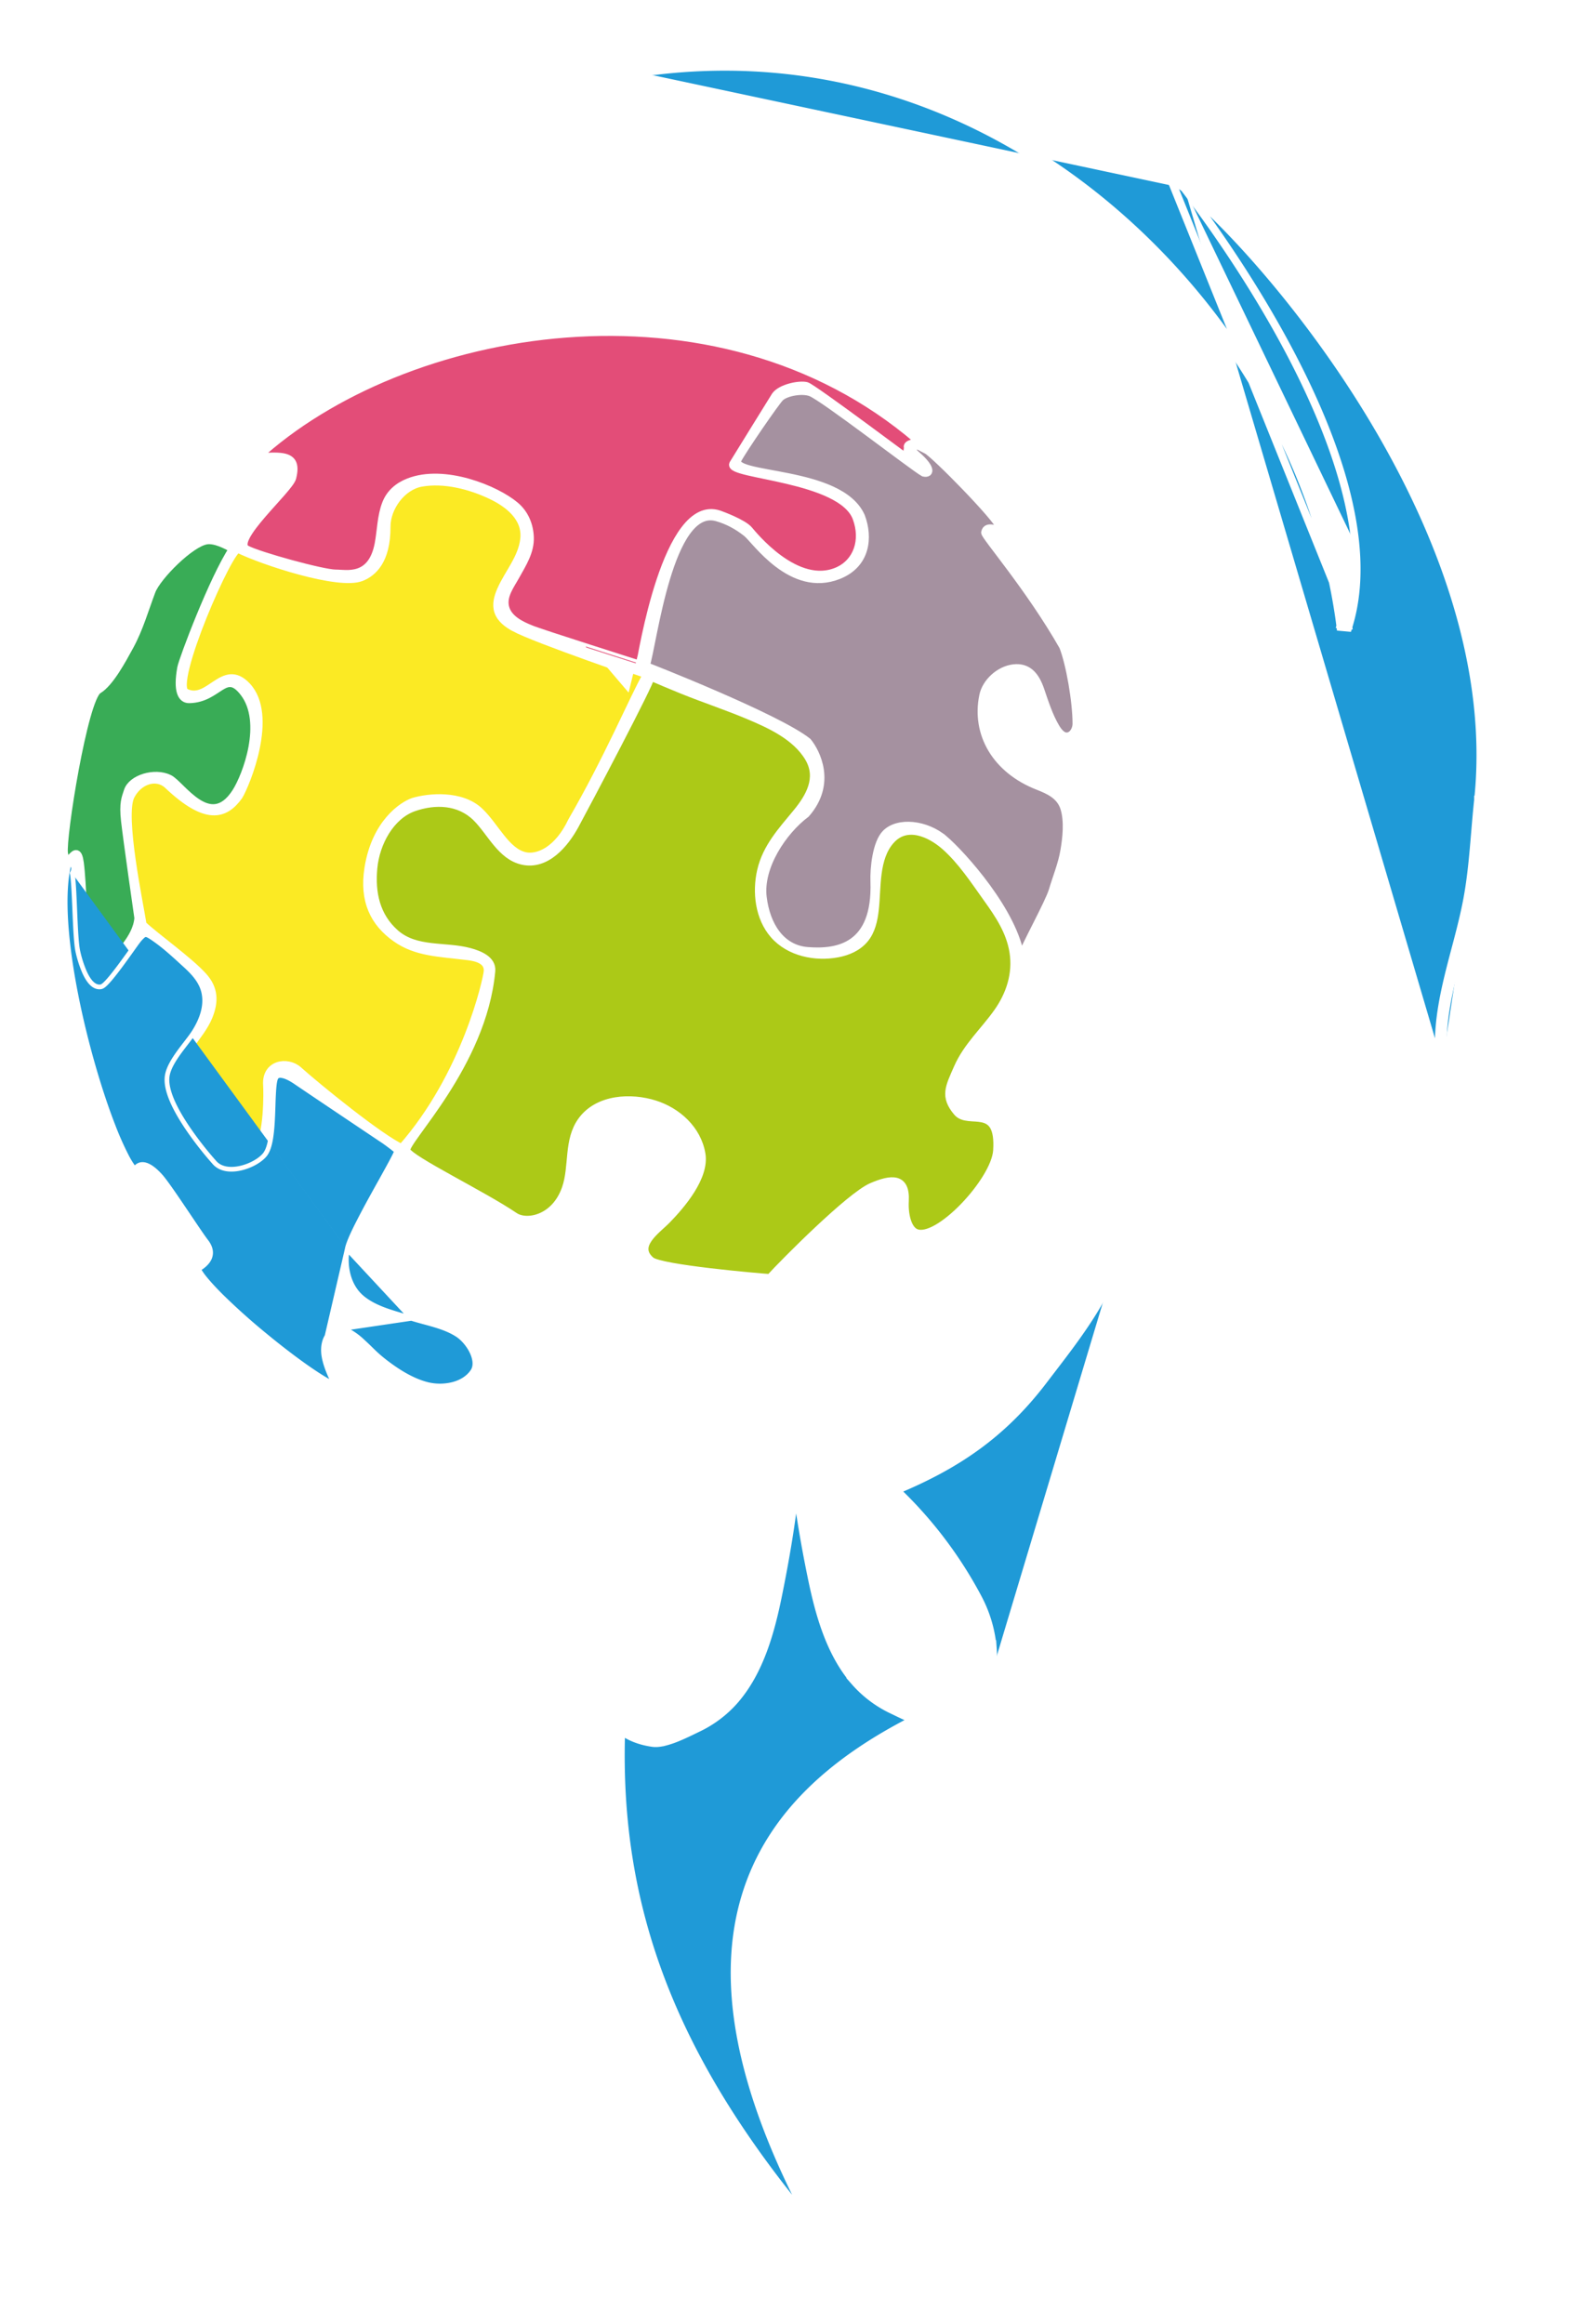 <svg width="101" height="148" fill="none" xmlns="http://www.w3.org/2000/svg"><g filter="url(#filter0_d_20_1115)" fill="#1F9AD7" stroke="#fff" stroke-width=".5"><path d="M56.82 104.884h.001l.218.105c.312.152.726.353 1.148.52-4.924 2.505-9.137 5.979-10.727 11.293-1.53 5.107-.615 11.849 4.295 20.955-8.99-10.669-12.57-20.293-12.196-31.548.527.391 1.192.662 2.009.776h0c.225.031.478-.001.728-.061a5.89 5.89 0 00.779-.256c.417-.167.83-.368 1.14-.519l.2-.097a7.27 7.27 0 002.377-1.788v-.001c1.61-1.851 2.298-4.406 2.768-6.732.458-2.26.872-4.676 1.121-7.094a79.72 79.72 0 00.991 5.923h0c.473 2.326 1.158 4.88 2.768 6.732v.001a7.336 7.336 0 002.38 1.791zM91.768 64.3a35.569 35.569 0 001.174 4.88h0l-.927-4.921m-.247.04l.247-.04m-.247.04s0 0 0 0l.247-.04m-.247.04c-.317-1.935-.061-3.799.352-5.622.169-.746.365-1.49.56-2.228l.13-.491c.236-.903.462-1.8.63-2.703M92.015 64.26c-.436-2.661.235-5.2.906-7.745.282-1.067.564-2.135.765-3.213.26-1.404.38-2.826.5-4.251a81.05 81.05 0 01.19-2.079C96.364 28.298 78.159 9.236 74.903 7.316a52.337 52.337 0 01.522.673M93.44 53.255s0 0 0 0l.243.045-.243-.045zm0 0c.259-1.392.376-2.792.495-4.21.058-.695.117-1.395.192-2.1m0 0s0 0 0 0l.249.026-.249-.027zm0 0c1.05-9.868-3.59-19.872-8.672-27.376-2.539-3.747-5.18-6.86-7.26-9.004-1.04-1.073-1.935-1.9-2.605-2.444l-.165-.132m0 0a6.324 6.324 0 00-.689-.48c-.176-.225-.273-.344-.273-.344l11.322 28.126c.027.19.053.38.077.57l-.248.03-.239-.075c.057-.178.109-.357.155-.539C82.752 16.037 63.417-3.928 39.136.667a22.93 22.93 0 011.719-.033m34.57 7.355c.382.5.886 1.176 1.47 1.995 1.318 1.85 3.042 4.433 4.658 7.357 1.615 2.923 3.126 6.194 4.017 9.42.89 3.225 1.166 6.43.282 9.207l-.487-.045c-1.253-9.94-7.001-20.16-15.62-27.1C62.021 2.606 52.002-.973 40.854.635m0 0c-.56.08-1.123.175-1.689.282l1.689-.282zM73.86 33.168c.055-.38.068-.803.042-1.265.08.415.15.825.206 1.23l-.248.035zm0 0a23.26 23.26 0 00-.207-1.234c.024.44.011.842-.04 1.199l.247.035zm-11 70.336c.322-.76.425-1.629.364-2.506a8.283 8.283 0 00-.95-3.253 26.761 26.761 0 00-5.197-6.851c3.81-1.584 6.743-3.542 9.358-6.974l.482-.63c2.077-2.706 4.434-5.777 4.827-9.381m0 0s0 0 0 0l-.249-.027.249.027zM5.012 25.422a85.16 85.16 0 00-.717.655c.288-.151.575-.3.86-.447.241-.219.482-.435.722-.65-.287.146-.576.293-.865.442zm61.641 7.882l.124.22a4.04 4.04 0 01.202-.15l-.123-.219a4.229 4.229 0 00-.203.149zm.894-.51h-.001l.084.236-.082-.236h-.001z"/></g><path d="M36.62 52.538c-.662 1.221-1.84 2.606-3.336 2.279-1.382-.306-2.008-1.823-2.949-2.756-1.087-1.075-2.626-1.121-3.989-.644-1.47.516-2.419 2.243-2.568 3.866-.146 1.58.166 3.065 1.396 4.148 1.325 1.164 3.187.758 4.747 1.189.625.17 1.434.502 1.369 1.21-.55 6.003-5.627 10.87-5.409 11.439.224.577 4.859 2.805 6.884 4.183.754.513 2.575.2 3.265-1.773.492-1.41.098-3.069 1.026-4.329 1.046-1.42 3.14-1.51 4.648-1.029 1.41.449 2.704 1.58 2.97 3.165.244 1.453-1.271 3.23-2.2 4.183-.648.666-2.14 1.641-1.032 2.603.595.52 6.89 1.06 7.59 1.107.925-1.015 5.09-5.205 6.483-5.807 1.254-.54 2.195-.63 2.11.908-.048.851.17 1.784.683 2.015 1.396.627 5.062-3.3 5.188-5.226.2-3.033-1.81-1.602-2.528-2.442-.866-1.015-.513-1.606.02-2.827.595-1.364 1.696-2.35 2.535-3.535.795-1.122 1.233-2.443 1.013-3.845-.204-1.303-.925-2.382-1.665-3.41-.826-1.154-1.631-2.393-2.691-3.33-.951-.836-2.443-1.506-3.452-.377-1.03 1.15-.85 2.99-1.016 4.436-.075.662-.224 1.346-.656 1.862-.435.52-1.073.79-1.712.911-1.403.27-3.072-.057-4.064-1.196-.937-1.075-1.131-2.695-.815-4.07.343-1.494 1.335-2.555 2.263-3.684.825-1 1.532-2.214.781-3.496-.815-1.388-2.49-2.143-3.873-2.723-1.383-.58-2.806-1.05-4.2-1.613-.669-.27-1.335-.556-2-.837.04.296-4.088 8.103-4.815 9.445z" fill="#ACC917" stroke="#fff" stroke-width=".5" stroke-miterlimit="10"/><path d="M32.757 39.965c-.418-.228-.863-.54-1.03-1.029-.152-.452-.013-.929.167-1.345.472-1.086 1.356-2.044 1.488-3.269.15-1.377-1.023-2.26-2.083-2.77-1.335-.64-3-1.07-4.47-.811-1.227.217-2.213 1.563-2.21 2.798.007 2.154-.873 2.927-1.613 3.219-1.427.57-6.296-1.04-7.828-1.798-.496-.246-4.397 8.63-3.357 9.135 1.495.733 2.395-1.986 3.89-.416 1.78 1.865-.05 6.262-.5 7.006-.896 1.253-2.096 1.595-4.518-.694-.717-.677-1.862-.314-2.372.697-.632 1.25.554 6.843.765 8.196.893.836 2.952 2.282 3.86 3.293.703.783.73 1.598.336 2.56-.513 1.256-1.896 2.339-2.063 3.727-.17 1.41 1.852 4.048 2.895 4.995.816.744 1.475.52 2.294-.356.665-.712.628-3.617.598-4.009-.099-1.36 1.297-1.57 1.994-.943 1.213 1.09 5.232 4.354 6.584 4.952 4.091-4.639 5.427-10.723 5.47-11.24.062-.697-.662-.897-1.226-.968-1.858-.231-3.31-.235-4.614-1.157-1.386-.979-2.086-2.374-1.753-4.464.459-2.87 2.178-3.98 2.85-4.219.986-.299 3.065-.495 4.23.62 1.003.954 1.669 2.545 2.878 2.833.792.19 2.097-.313 3-2.221 2.267-3.913 3.901-7.768 4.696-9.192 0-.004-7.03-2.404-8.358-3.13z" fill="#FBEA24" stroke="#fff" stroke-width=".5" stroke-miterlimit="10"/><path d="M60.123 53.444c-1.145-.979-2.922-1.168-3.714-.367-.598.606-.758 2.215-.727 3.059.142 4.165-2.324 4.574-4.25 4.421-1.72-.135-2.644-1.652-2.858-3.428-.234-1.951 1.288-4.215 2.752-5.312 1.696-1.937.642-3.934.109-4.585-1.927-1.542-10.207-4.789-10.312-4.82.462-1.382 1.481-10.318 4.526-9.47.71.199 1.335.544 1.902.996.568.449 2.854 3.888 5.851 2.692 1.777-.709 1.933-2.418 1.434-3.739-1.339-3.04-8.474-2.442-7.855-3.638.316-.609 2.442-3.71 2.71-3.952.381-.345 1.4-.516 1.94-.313.816.31 6.613 4.806 7.194 5.112.475.1.428-.349-.428-1.096-1.234-1.075 1.08-.463.618-.35.513.264 4.519 4.337 4.682 4.946-.123.295-.856-.25-.965.306-.04.203 2.854 3.539 4.97 7.26.432 1.1.85 3.502.85 4.92 0 .33-.197.75-.557.804-.35.05-.605-.303-.768-.573-.428-.723-.7-1.581-.972-2.378-.292-.855-.76-1.503-1.719-1.385-.9.11-1.75.897-1.923 1.74-.503 2.432.812 4.71 3.486 5.757.713.278 1.44.61 1.685 1.431.245.823.136 1.855-.007 2.692-.146.869-.492 1.691-.74 2.531-.242.808-1.76 3.525-2.032 4.326-.404-2.923-3.74-6.608-4.882-7.587z" fill="#A591A0" stroke="#fff" stroke-width=".5" stroke-miterlimit="10"/><path d="M33.762 40.043c-.619-.256-1.397-.633-1.587-1.37-.187-.73.34-1.407.666-1.998.435-.783.941-1.559.904-2.474-.034-.783-.337-1.502-.935-2.004-1.21-1.026-4.515-2.396-6.798-1.488-.646.256-1.172.69-1.434 1.374-.31.804-.31 1.709-.469 2.552-.438 2.304-2.083 1.88-2.735 1.884-.815 0-4.92-1.132-5.674-1.542-1.053-.57 2.728-3.81 2.915-4.557.218-.876.007-1.26-.781-1.335-.493-.046-.992.01-1.485.057 9.245-8.516 29.223-12.168 42.093-1.11.218.184-.707.145-.639.444.068.3-.251.04.456.563.604.448.77 1.064.397.801-.414-.288-6.9-5.159-7.301-5.262-.449-.114-1.614.125-1.971.612 0 0-2.382 3.842-2.698 4.362-.306.712 6.908.85 7.859 3.431.533 1.446.02 2.799-1.128 3.344-2.688 1.267-5.548-2.382-5.735-2.592-.374-.424-1.685-.912-1.886-.983-3.36-1.125-4.937 9.171-5.042 9.573.004-.007-6.289-1.99-6.992-2.282z" fill="#E34D78" stroke="#fff" stroke-width=".5" stroke-miterlimit="10"/><path d="M14.838 34.938c-.478-.253-1.144-.602-1.678-.524-1.02.15-3.15 2.286-3.506 3.226-.449 1.193-.785 2.389-1.393 3.503-.486.89-1.264 2.343-2.005 2.788-.914.544-2.33 9.452-2.178 10.406.214 1.335.799-.947 1.01.612.166 1.218.264 4.789.264 4.789.16 2.15.636 2.947 1.383 2.004.693-.883 1.967-1.962 2.073-3.282 0 0-.7-4.867-.85-6.184-.132-1.165.041-1.467.177-1.901.248-.794 1.71-1.25 2.64-.794.768.377 2.603 3.424 4.247.865.663-1.03 1.964-4.454.503-6.348-1.2-1.549-1.583.395-3.476.427-.476.007-.778-.509-.513-1.993.092-.513 2.049-5.721 3.303-7.594z" fill="#39AC56" stroke="#fff" stroke-width=".5" stroke-miterlimit="10"/><path d="M22.11 79.551h0c.027-.161.102-.38.206-.628.104-.252.243-.547.402-.867a59.54 59.54 0 011.115-2.093c.13-.237.26-.47.385-.693.25-.45.48-.866.664-1.206.137-.255.246-.465.315-.615.03-.063.05-.112.063-.147a7.443 7.443 0 00-.403-.323c-.2-.152-.404-.298-.492-.355h-.001c-.239-.158-4.86-3.26-5.527-3.716h0c-.338-.231-.654-.385-.895-.419a.422.422 0 00-.264.03c-.057.032-.11.09-.145.206-.062.207-.094.551-.115.98-.012.225-.02.46-.027.704-.008.227-.016.461-.027.702-.022.49-.057.983-.13 1.405-.071.416-.183.792-.378 1.025-.306.367-.916.703-1.53.843-.607.139-1.291.1-1.689-.382h0l-.007-.008-.028-.031-.105-.12a21.889 21.889 0 01-1.469-1.892c-.392-.569-.776-1.199-1.042-1.803-.263-.599-.421-1.196-.328-1.69h0c.09-.478.412-.99.75-1.46.138-.189.282-.376.418-.553l.099-.129c.166-.216.314-.414.425-.588.468-.731.802-1.596.645-2.452h0c-.136-.759-.658-1.32-1.23-1.839h-.001l-.164-.15c-.557-.51-1.116-1.022-1.717-1.444a4.439 4.439 0 00-.393-.257c-.104-.056-.169-.072-.22-.07-.046.003-.104.024-.187.095a2.458 2.458 0 00-.32.361h0c-.062.08-.182.249-.339.469l-.087.122c-.198.277-.439.612-.68.937-.242.325-.487.641-.694.88-.104.12-.2.224-.284.3a1.049 1.049 0 01-.123.099.355.355 0 01-.138.059h0c-.252.038-.463-.093-.626-.27-.163-.177-.301-.423-.415-.676a7.177 7.177 0 01-.427-1.348h0c-.096-.475-.142-1.483-.184-2.468l-.007-.163c-.04-.941-.078-1.839-.15-2.265l-.008-.047.021-.044c.136-.28.032-.463-.053-.516-.043-.027-.081-.026-.111-.009-.034.02-.09.077-.121.226M22.11 79.55l-1.51 6.51c.016.392.151.848.322 1.276.114.287.247.567.377.813a4.979 4.979 0 01-.373-.187c-.322-.177-.71-.422-1.143-.718-.866-.591-1.9-1.38-2.914-2.216a41.589 41.589 0 01-2.786-2.494c-.39-.389-.727-.75-.986-1.065a4.2 4.2 0 01-.46-.653c.24-.148.502-.345.651-.603a.87.87 0 00.119-.535c-.021-.2-.111-.408-.278-.626h0c-.22-.286-.646-.92-1.117-1.62-.1-.15-.204-.303-.308-.456-.579-.859-1.172-1.726-1.469-2.065h0c-.14-.158-.45-.49-.779-.656-.164-.083-.36-.139-.549-.078a.593.593 0 00-.326.279 5.5 5.5 0 01-.55-.885 19.47 19.47 0 01-.833-1.885c-.578-1.484-1.178-3.37-1.692-5.37-.514-2.002-.94-4.116-1.17-6.057-.231-1.944-.264-3.704 0-5.002M22.11 79.55c-.178 1.1.069 2.362.974 3.103.444.362.976.607 1.517.8.346.123.706.229 1.05.33.189.055.373.109.548.164M22.11 79.55l4.089 4.397M4.337 55.258l-.147-.03.147.03zm21.862 28.69c.248.078.502.148.754.217l.062.016c.233.064.465.127.694.196.498.151.975.33 1.4.601h0c.363.23.732.655.948 1.112.217.463.259.913.048 1.23-.295.44-.768.712-1.297.843a3.382 3.382 0 01-1.583 0c-1.022-.256-2.024-.905-2.875-1.585h0a8.948 8.948 0 01-.636-.569l-.156-.152a18.822 18.822 0 00-.475-.45v-.001a4.332 4.332 0 00-.713-.548c-.27-.156-.582-.264-.911-.208l4.74-.702zM20.762 85.2c.131-.268.355-.492.697-.55l-.697.55zm0 0c-.13.265-.175.581-.162.861l.162-.86z" fill="#1F9AD7" stroke="#fff" stroke-width=".3"/><defs><filter id="filter0_d_20_1115" x=".295" y="0" width="100.705" height="147.783" filterUnits="userSpaceOnUse" color-interpolation-filters="sRGB"><feFlood flood-opacity="0" result="BackgroundImageFix"/><feColorMatrix in="SourceAlpha" values="0 0 0 0 0 0 0 0 0 0 0 0 0 0 0 0 0 0 127 0" result="hardAlpha"/><feOffset dy="4"/><feGaussianBlur stdDeviation="2"/><feColorMatrix values="0 0 0 0 0 0 0 0 0 0 0 0 0 0 0 0 0 0 0.25 0"/><feBlend in2="BackgroundImageFix" result="effect1_dropShadow_20_1115"/><feBlend in="SourceGraphic" in2="effect1_dropShadow_20_1115" result="shape"/></filter></defs></svg>